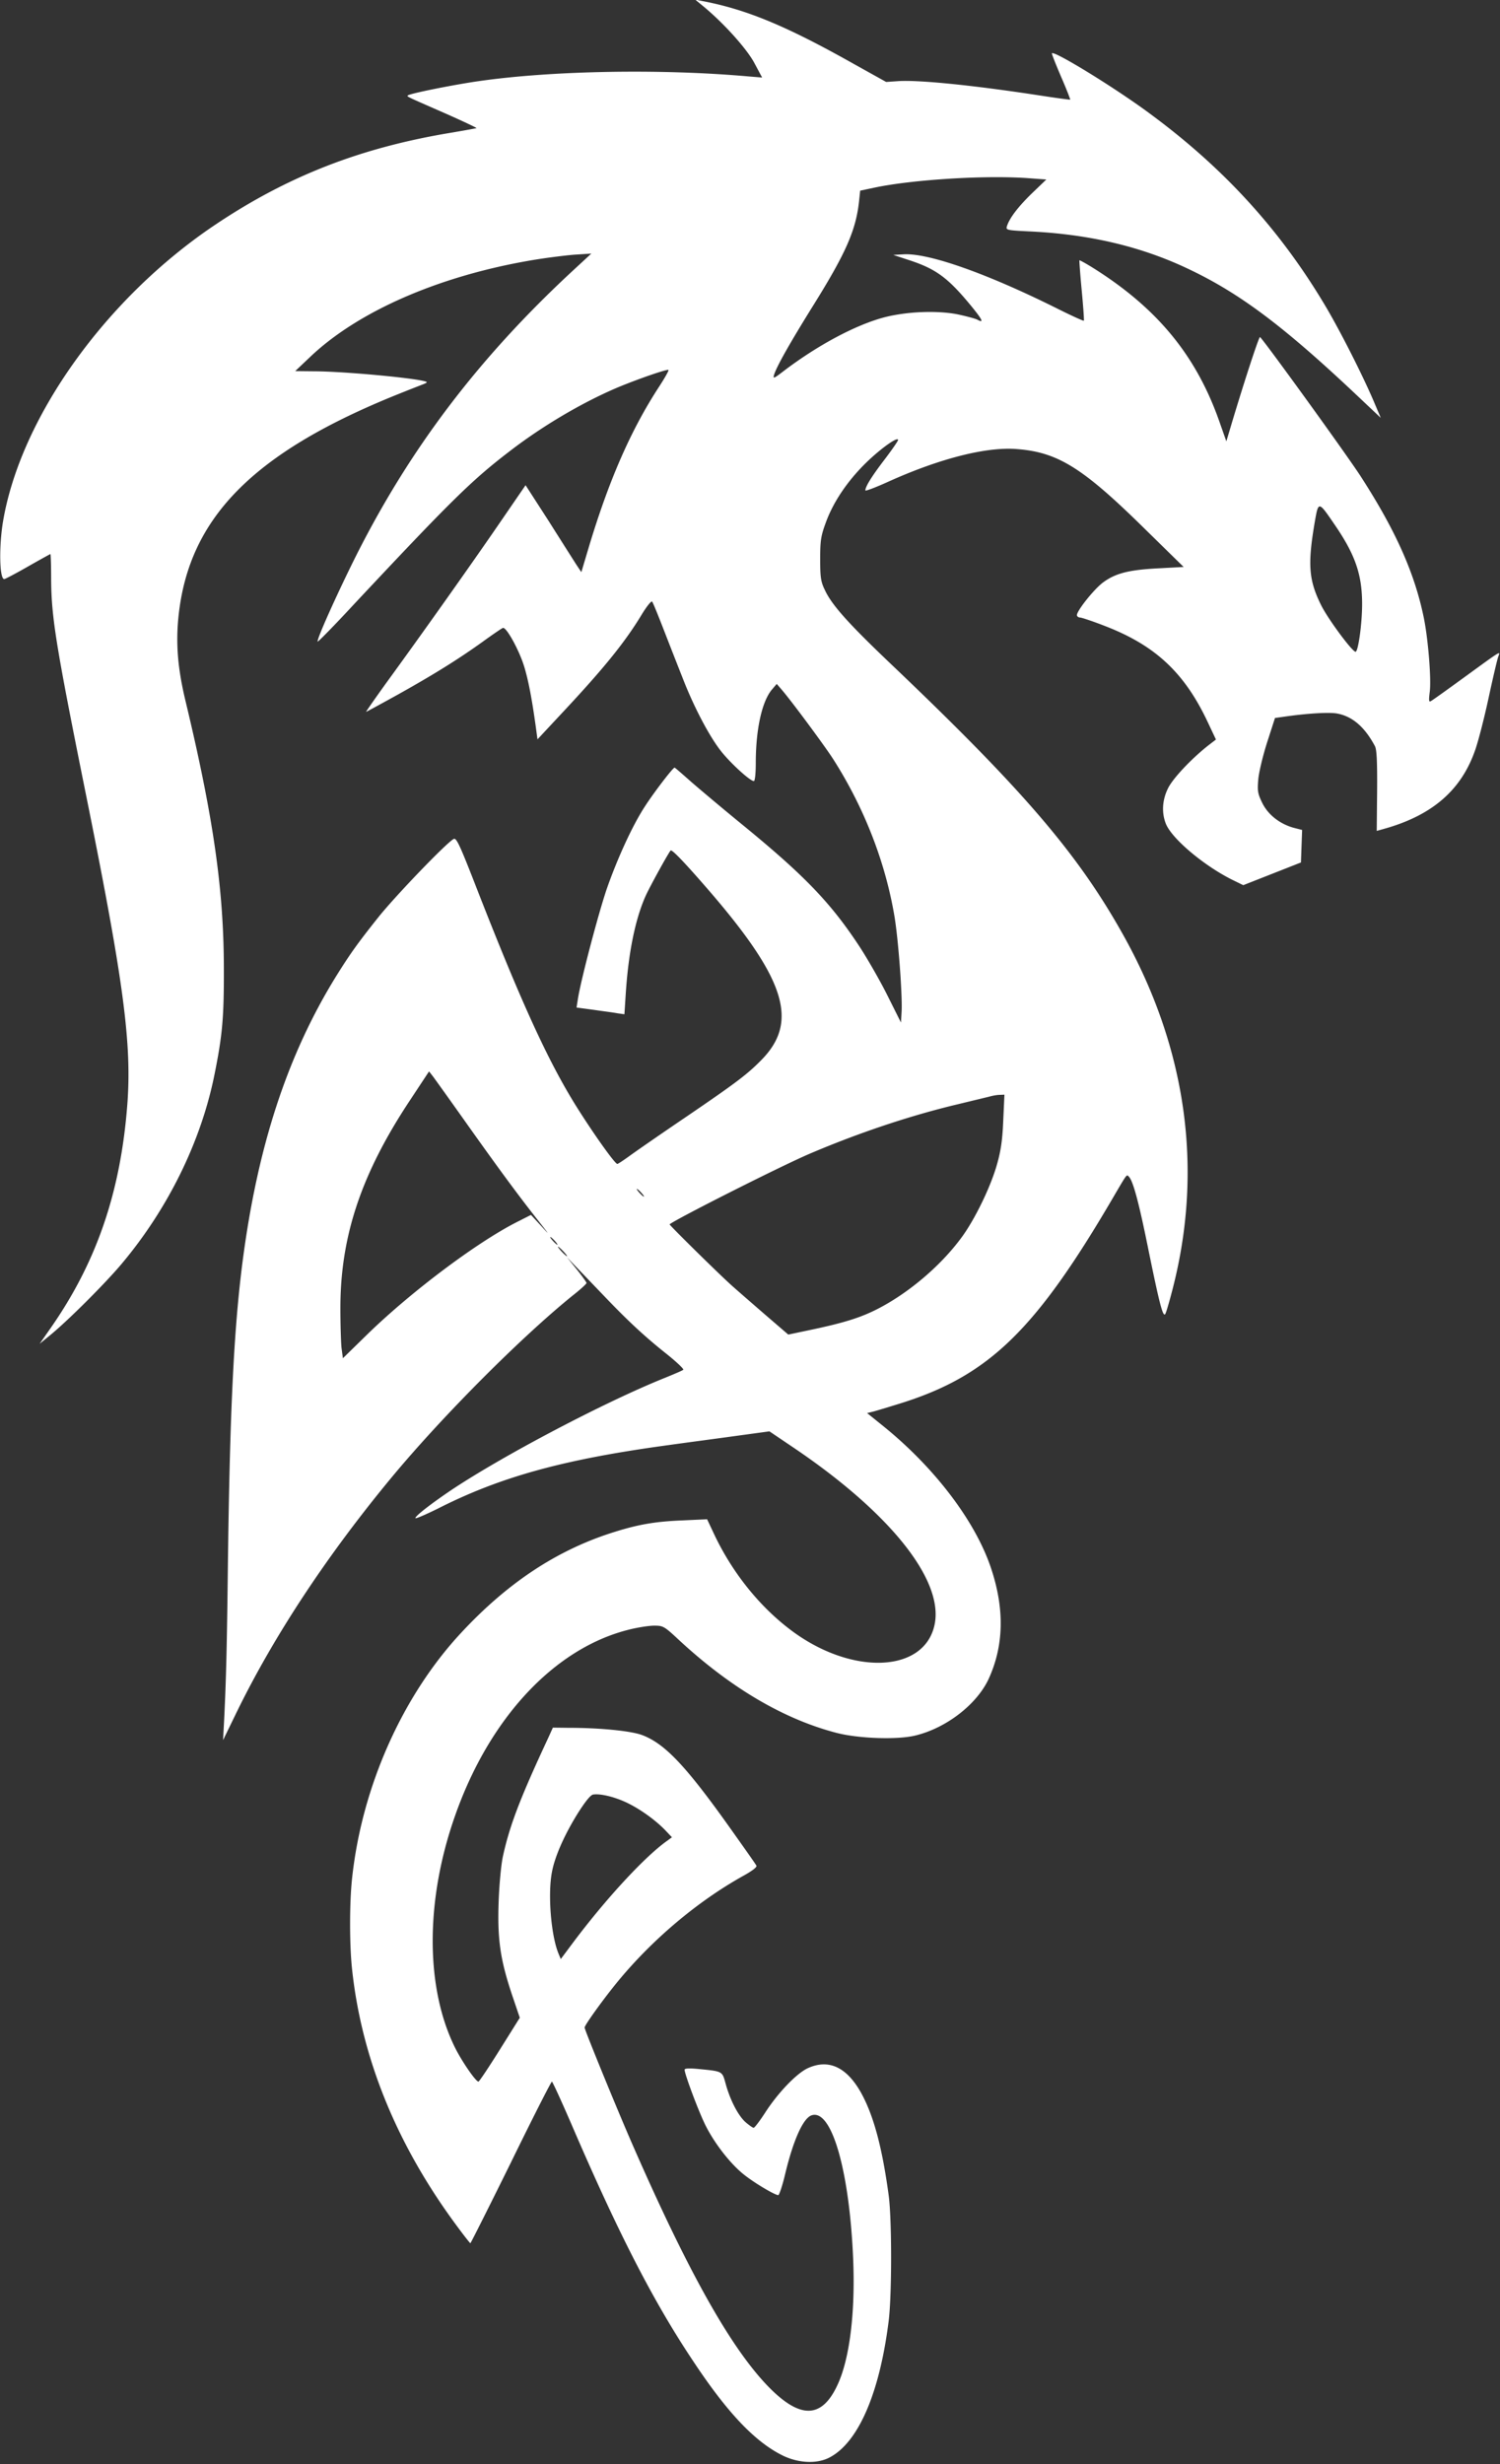 <svg width="500" height="821" fill="none" xmlns="http://www.w3.org/2000/svg"><rect width="100%" height="100%" fill="#333333" stroke="none"/><g clip-path="url(#a)"><path d="M234.616 2.243c6.923 5.77 14.487 14.231 16.923 18.91l2.5 4.68-4.744-.384c-28.846-2.565-65.064-1.924-89.359 1.538-8.269 1.154-23.333 4.167-23.974 4.808-.385.384-.769.192 11.667 5.64 6.282 2.757 11.282 5.129 11.217 5.257-.128.064-3.974.77-8.525 1.538-30.192 5-54.551 14.488-78.846 30.834-36.282 24.423-64.552 63.974-70.449 98.59-1.41 8.397-1.218 19.294.385 19.294.32 0 3.846-1.859 7.884-4.166 4.039-2.308 7.436-4.167 7.5-4.167.128 0 .257 3.974.257 8.846.128 12.693 1.666 22.052 12.18 74.167 11.986 59.551 14.743 80.32 13.204 100.449-2.243 29.166-10.256 52.564-25.64 74.551l-3.59 5.128 3.525-2.884c6.026-4.936 18.462-17.372 23.782-23.718 15.513-18.462 26.474-40.77 30.962-63.013 2.692-13.334 3.205-19.167 3.14-36.026-.063-25.833-3.525-50-12.756-88.461-2.628-10.898-3.333-19.359-2.307-28.718 3.525-32.308 24.743-53.911 71.859-73.077 4.743-1.923 9.23-3.654 9.871-3.911.641-.256 1.09-.512.962-.641-1.09-1.089-27.244-3.589-37.692-3.589l-6.154-.064 4.872-4.616c16.089-15.384 43.397-27.243 74.615-32.436 4.231-.705 10.32-1.474 13.461-1.73l5.77-.385-6.731 6.218c-31.026 28.846-53.718 58.782-71.731 94.551-6.218 12.436-13.269 28.077-12.756 28.526.128.128 5.448-5.257 11.731-12.051 32.564-34.744 39.423-41.539 52.051-51.218 10.769-8.334 24.038-16.218 35.897-21.282 6.539-2.757 16.859-6.347 17.244-5.962.192.192-1.282 2.756-3.205 5.705-9.359 14.359-16.731 31.218-23.462 53.718l-2.372 7.949-1.666-2.5c-.898-1.41-5.064-7.949-9.231-14.552l-7.692-11.923-8.847 12.885c-9.23 13.462-25.833 36.859-37.692 53.141-3.782 5.256-6.731 9.487-6.602 9.487.128 0 4.807-2.564 10.384-5.641 12.052-6.731 20.321-11.859 28.526-17.756 3.269-2.372 6.282-4.423 6.667-4.551 1.089-.449 5.32 7.179 7.051 12.692 1.41 4.551 2.628 10.833 3.974 20.641l.513 3.782 8.013-8.59c14.231-15.192 21.218-23.846 26.859-33.205 1.538-2.5 3.013-4.359 3.333-4.103.257.257 2.051 4.68 4.039 9.808a2595.125 2595.125 0 0 0 6.282 16.026c3.718 9.551 8.974 19.487 12.884 24.295 3.269 4.038 9.487 9.679 10.705 9.679.385 0 .641-2.628.641-6.025 0-11.347 2.116-20.77 5.513-24.616l1.475-1.731 1.666 1.923c3.462 4.039 14.359 18.782 17.116 23.077 10.256 16.026 17.307 34.039 20.384 51.988 1.346 7.628 2.821 27.435 2.436 32.628l-.192 3.205-4.359-8.718c-2.372-4.808-6.603-12.18-9.295-16.346-9.615-14.68-18.333-23.782-39.103-40.769-6.602-5.385-14.359-11.924-17.243-14.424-2.885-2.564-5.321-4.679-5.449-4.679-.577 0-6.987 8.397-9.872 12.885-4.166 6.346-9.166 17.307-12.692 27.371-2.82 8.205-8.782 30.898-9.679 36.859l-.449 2.821 5.705.769c3.077.449 6.667.898 7.949 1.154l2.307.32.449-6.923c.898-13.846 3.269-25.256 6.795-32.884 1.603-3.398 7.179-13.526 8.141-14.744.385-.513 4.487 3.782 11.795 12.18 26.667 30.641 31.218 44.936 18.205 57.884-4.551 4.616-8.59 7.628-25.256 18.975-7.949 5.384-16.09 11.025-18.206 12.564-2.115 1.538-4.038 2.82-4.294 2.82-.77 0-7.821-9.872-13.654-19.166-9.487-15.193-18.462-34.872-33.205-72.629-5.706-14.679-6.795-16.987-7.693-16.474-2.436 1.282-19.423 18.974-25.064 26.026-7.051 8.846-9.487 12.307-13.974 19.487-16.346 26.346-26.346 56.859-31.346 95.513-2.885 22.436-4.231 49.679-4.872 101.218-.32 27.051-.577 38.012-1.282 51.923l-.32 6.089 4.679-9.615c12.5-25.513 30.192-52.244 51.731-78.205 17.115-20.577 43.461-46.923 60.448-60.577 2.372-1.859 4.295-3.654 4.295-3.91 0-.257-1.474-2.308-3.269-4.552l-3.269-4.038 3.077 3.205c1.666 1.731 5.833 6.09 9.23 9.616 7.949 8.333 13.654 13.653 21.026 19.487 3.269 2.628 5.705 4.936 5.449 5.192-.257.256-3.269 1.538-6.603 2.885-20.128 8.141-53.333 25.641-70.513 37.051-6.666 4.487-12.179 8.718-12.179 9.487 0 .321 3.397-1.154 7.564-3.205 20.833-10.577 41.987-16.41 77.051-21.154 5.449-.769 15.193-2.051 21.667-2.949l11.731-1.602 7.5 5.064c32.564 21.859 50.641 44.423 47.564 59.295-3.334 16.154-27.564 17.115-47.757 1.987-10.705-8.013-19.936-19.551-26.025-32.692l-2.052-4.359-8.397.384c-9.295.385-15.064 1.411-24.103 4.359-18.141 5.962-34.23 16.667-49.423 33.013-19.615 21.026-33.141 51.346-36.41 81.795-.897 8.013-.897 22.5 0 30.513 3.205 29.743 15 58.59 35 85.513 2.308 3.141 4.295 5.641 4.423 5.641.128 0 6.218-12.116 13.526-26.923 7.243-14.808 13.397-26.923 13.654-26.923.192 0 3.077 6.282 6.41 13.974 15.641 36.346 27.308 59.167 40.769 79.295 11.346 17.115 20.513 26.731 29.68 31.282 5.32 2.628 11.602 2.884 15.769.641 9.551-5.064 16.602-21.41 19.615-45.385 1.09-8.525 1.09-34.166 0-41.987-2.179-16.09-5.064-26.667-9.23-34.167-4.808-8.525-10.77-11.282-17.693-8.141-3.654 1.667-9.807 8.013-14.102 14.616-1.859 2.884-3.654 5.256-3.975 5.256-.32 0-1.474-.833-2.692-1.859-2.436-2.179-5.064-7.179-6.603-12.692-1.218-4.423-.897-4.231-9.359-5.064-2.884-.257-4.359-.193-4.359.256 0 1.474 4.744 14.167 7.052 18.718 3.077 6.09 8.461 12.949 12.948 16.41 3.59 2.821 10.129 6.667 11.218 6.667.321 0 1.411-3.205 2.308-7.051 2.757-11.475 6.026-18.654 8.846-19.552 6.731-2.179 12.693 18.911 13.846 48.718.641 17.244-1.218 32.18-5.064 40.706-5.192 11.602-12.371 11.987-22.948 1.282-12.629-12.821-26.923-38.27-45.641-81.09-5.129-11.731-15.898-38.077-15.898-38.846 0-.77 5.833-8.911 10.513-14.68 11.731-14.423 27.179-27.5 42.885-36.154 2.692-1.538 4.166-2.692 3.846-3.141-.193-.448-4.103-5.961-8.654-12.371-14.808-20.834-21.795-28.206-29.359-31.09-3.718-1.41-14.103-2.436-24.359-2.436l-5.449-.064-1.538 3.397c-9.487 20.321-12.885 29.295-15.128 39.551-.577 2.693-1.218 9.359-1.411 15.129-.448 12.5.577 19.295 4.423 30.833l2.629 7.756-6.667 10.641c-3.654 5.834-6.859 10.642-7.115 10.642-.898 0-5.513-6.731-7.757-11.218-9.936-19.936-10-48.975-.128-77.116 11.41-32.692 33.141-56.025 57.949-62.243 3.012-.77 6.794-1.347 8.525-1.347 2.949 0 3.334.193 8.077 4.616 17.18 15.961 34.936 26.474 52.628 31.09 7.308 1.923 20.385 2.371 26.347.897 10.32-2.5 20.384-10.321 24.359-18.718 5.128-11.09 5.448-23.397.833-37.115-5.192-15.513-18.654-33.27-35.641-47.052l-5.641-4.551 2.115-.513c1.154-.32 5.641-1.666 9.936-3.013 28.782-9.23 44.295-24.423 69.936-68.269 4.808-8.205 4.487-7.756 5.256-6.987 1.411 1.41 3.334 8.59 6.411 23.782 3.846 18.846 5 23.333 5.769 21.923.32-.577 1.474-4.551 2.564-8.846 10.128-39.872 4.359-80.064-16.859-117.821-15.192-27.051-33.526-48.333-77.756-90.384-13.782-13.141-19.295-19.295-21.539-24.295-1.282-2.628-1.474-4.231-1.474-10.192 0-6.154.256-7.693 1.859-12.052 2.5-6.923 7.243-13.91 13.461-20 4.872-4.743 10.641-8.846 10.641-7.564 0 .321-1.987 3.205-4.423 6.411-4.359 5.705-6.474 9.102-6.474 10.384 0 .321 3.526-1.025 7.756-2.949 16.923-7.628 32.436-11.602 42.564-10.833 13.782 1.026 21.988 6.09 42.885 26.667l12.885 12.628-8.334.449c-10 .513-14.487 1.666-18.654 4.807-3.012 2.308-8.525 9.231-8.589 10.77 0 .448.513.833 1.154.833.576.064 4.294 1.282 8.205 2.82 16.795 6.475 26.538 15.577 34.295 32.116l2.692 5.705-2.5 1.923c-5.705 4.487-11.859 11.026-13.462 14.295-1.987 3.974-2.179 8.269-.705 11.923 2.18 5.192 13.334 14.423 22.885 18.974l2.884 1.411 9.616-3.782 9.615-3.782.192-5.449.193-5.385-2.757-.705c-4.679-1.282-8.589-4.359-10.512-8.269-1.539-3.141-1.667-4.039-1.347-7.821.193-2.371 1.539-7.948 2.949-12.371l2.628-8.141 2.757-.385c7.82-1.154 15.384-1.603 18.013-1.09 5.064.962 9.166 4.487 12.564 10.898.577 1.153.769 5.128.705 14.871l-.128 13.334 3.397-.962c15.256-4.487 24.615-12.628 29.231-25.449 1.09-2.884 3.141-10.897 4.615-17.692 1.475-6.859 2.949-13.141 3.269-13.974.706-1.923 1.411-2.372-11.282 6.859-5.641 4.102-10.641 7.692-11.153 7.948-.706.449-.77-.128-.385-3.205.513-4.487-.577-17.564-1.987-24.487-3.077-15.064-9.487-29.295-21.09-47.243-5-7.693-32.756-46.026-33.526-46.347-.384-.128-5.641 15.962-10.256 31.539l-.962 3.205-2.371-6.731c-7.693-21.795-20.513-37.436-41.603-50.769-2.628-1.667-4.872-2.885-5-2.82-.064.128.256 4.679.769 10.064.513 5.384.834 9.936.705 10.064-.128.128-3.974-1.603-8.461-3.846-23.59-11.795-43.269-18.782-51.667-18.27l-3.397.193 5.448 1.794c8.783 2.885 12.757 5.834 20.193 14.808 4.166 5.064 4.679 6.218 2.436 5-.705-.384-3.654-1.154-6.603-1.795-6.859-1.346-16.795-.961-24.359.962-9.551 2.5-22.179 9.231-33.59 17.884-3.333 2.565-3.653 2.693-3.269 1.347.833-2.757 5.128-10.385 12.821-22.757 11.089-17.756 14.423-25.32 15.512-35l.385-3.654 4.551-.961c12.821-2.757 37.949-4.295 52.18-3.141l5.32.384-4.743 4.552c-4.551 4.423-7.5 8.205-8.398 11.025-.384 1.282-.128 1.347 7.757 1.731 20 .962 37.372 5.128 53.013 12.628 16.859 8.013 31.346 18.911 54.743 40.898l9.103 8.59-1.987-4.68c-3.718-8.91-11.988-25.256-17.18-33.782-14.872-24.68-33.333-44.808-57.244-62.5-11.73-8.782-33.205-21.923-33.205-20.449 0 .385 1.411 3.91 3.141 7.949 1.731 3.974 3.013 7.308 2.949 7.436-.064.064-4.872-.577-10.641-1.474-21.795-3.334-40.128-5.193-46.923-4.68l-3.782.256-10.705-5.961C262.244 8.718 248.911 3.14 233.975.32l-2.244-.448 2.885 2.371Zm210.128 172.372c6.987 10.128 9.295 16.795 9.295 26.667 0 6.731-1.346 16.154-2.244 15.897-1.41-.513-9.102-10.897-11.41-15.513-4.167-8.397-4.551-13.589-2.115-27.82 1.218-6.923 1.218-6.923 6.474.769ZM155.77 374.679c10.833 15.257 17.371 24.103 23.91 32.372 3.654 4.68 3.654 4.68.577 1.282l-3.269-3.526-4.936 2.5c-13.27 6.795-34.808 22.949-49.359 37.052l-8.398 8.205-.449-3.398c-.192-1.794-.384-7.82-.384-13.333 0-23.846 6.923-44.615 23.077-69.038l6.474-9.808 1.154 1.474c.641.834 5.833 8.077 11.603 16.218Zm178.653-1.474c-.256 6.346-.769 10.128-2.051 14.615-2.051 7.436-7.436 18.59-11.987 24.68-7.051 9.551-18.013 18.718-28.397 23.91-5.385 2.692-10.834 4.359-20.706 6.474l-8.525 1.795-7.821-6.731c-4.295-3.717-9.231-8.012-11.025-9.615-4.295-3.846-20.898-20.192-20.706-20.385 1.795-1.602 37.436-19.615 46.988-23.653 15.961-6.795 33.333-12.629 49.038-16.347 4.744-1.153 9.551-2.307 10.577-2.564 1.09-.32 2.628-.577 3.462-.577l1.538-.064-.385 8.462Zm-120.641 24.231c.641.705 1.026 1.282.834 1.282-.193 0-.834-.577-1.475-1.282-.641-.705-1.025-1.282-.833-1.282.192 0 .833.577 1.474 1.282Zm-28.846 16.025c.641.705 1.026 1.282.834 1.282-.193 0-.834-.577-1.475-1.282-.641-.705-1.025-1.282-.833-1.282.192 0 .833.577 1.474 1.282Zm2.885 3.526c.833.897 1.346 1.602 1.154 1.602-.129 0-.962-.705-1.795-1.602-.834-.898-1.346-1.603-1.154-1.603.128 0 .962.705 1.795 1.603Zm20.961 183.59c4.488 2.115 9.68 5.833 13.013 9.295l2.18 2.307-1.475 1.09c-7.371 5.128-20.705 19.551-31.795 34.423l-3.782 5.064-.769-1.859c-2.5-6.09-3.59-19.743-2.179-27.115.961-5.193 4.102-12.244 8.397-19.231 2.692-4.295 4.487-6.474 5.321-6.603 2.371-.384 6.987.706 11.089 2.629Z" fill="#fff"/></g><defs><clipPath id="a"><path fill="#fff" d="M0 0h500v820.513H0z"/></clipPath></defs></svg>